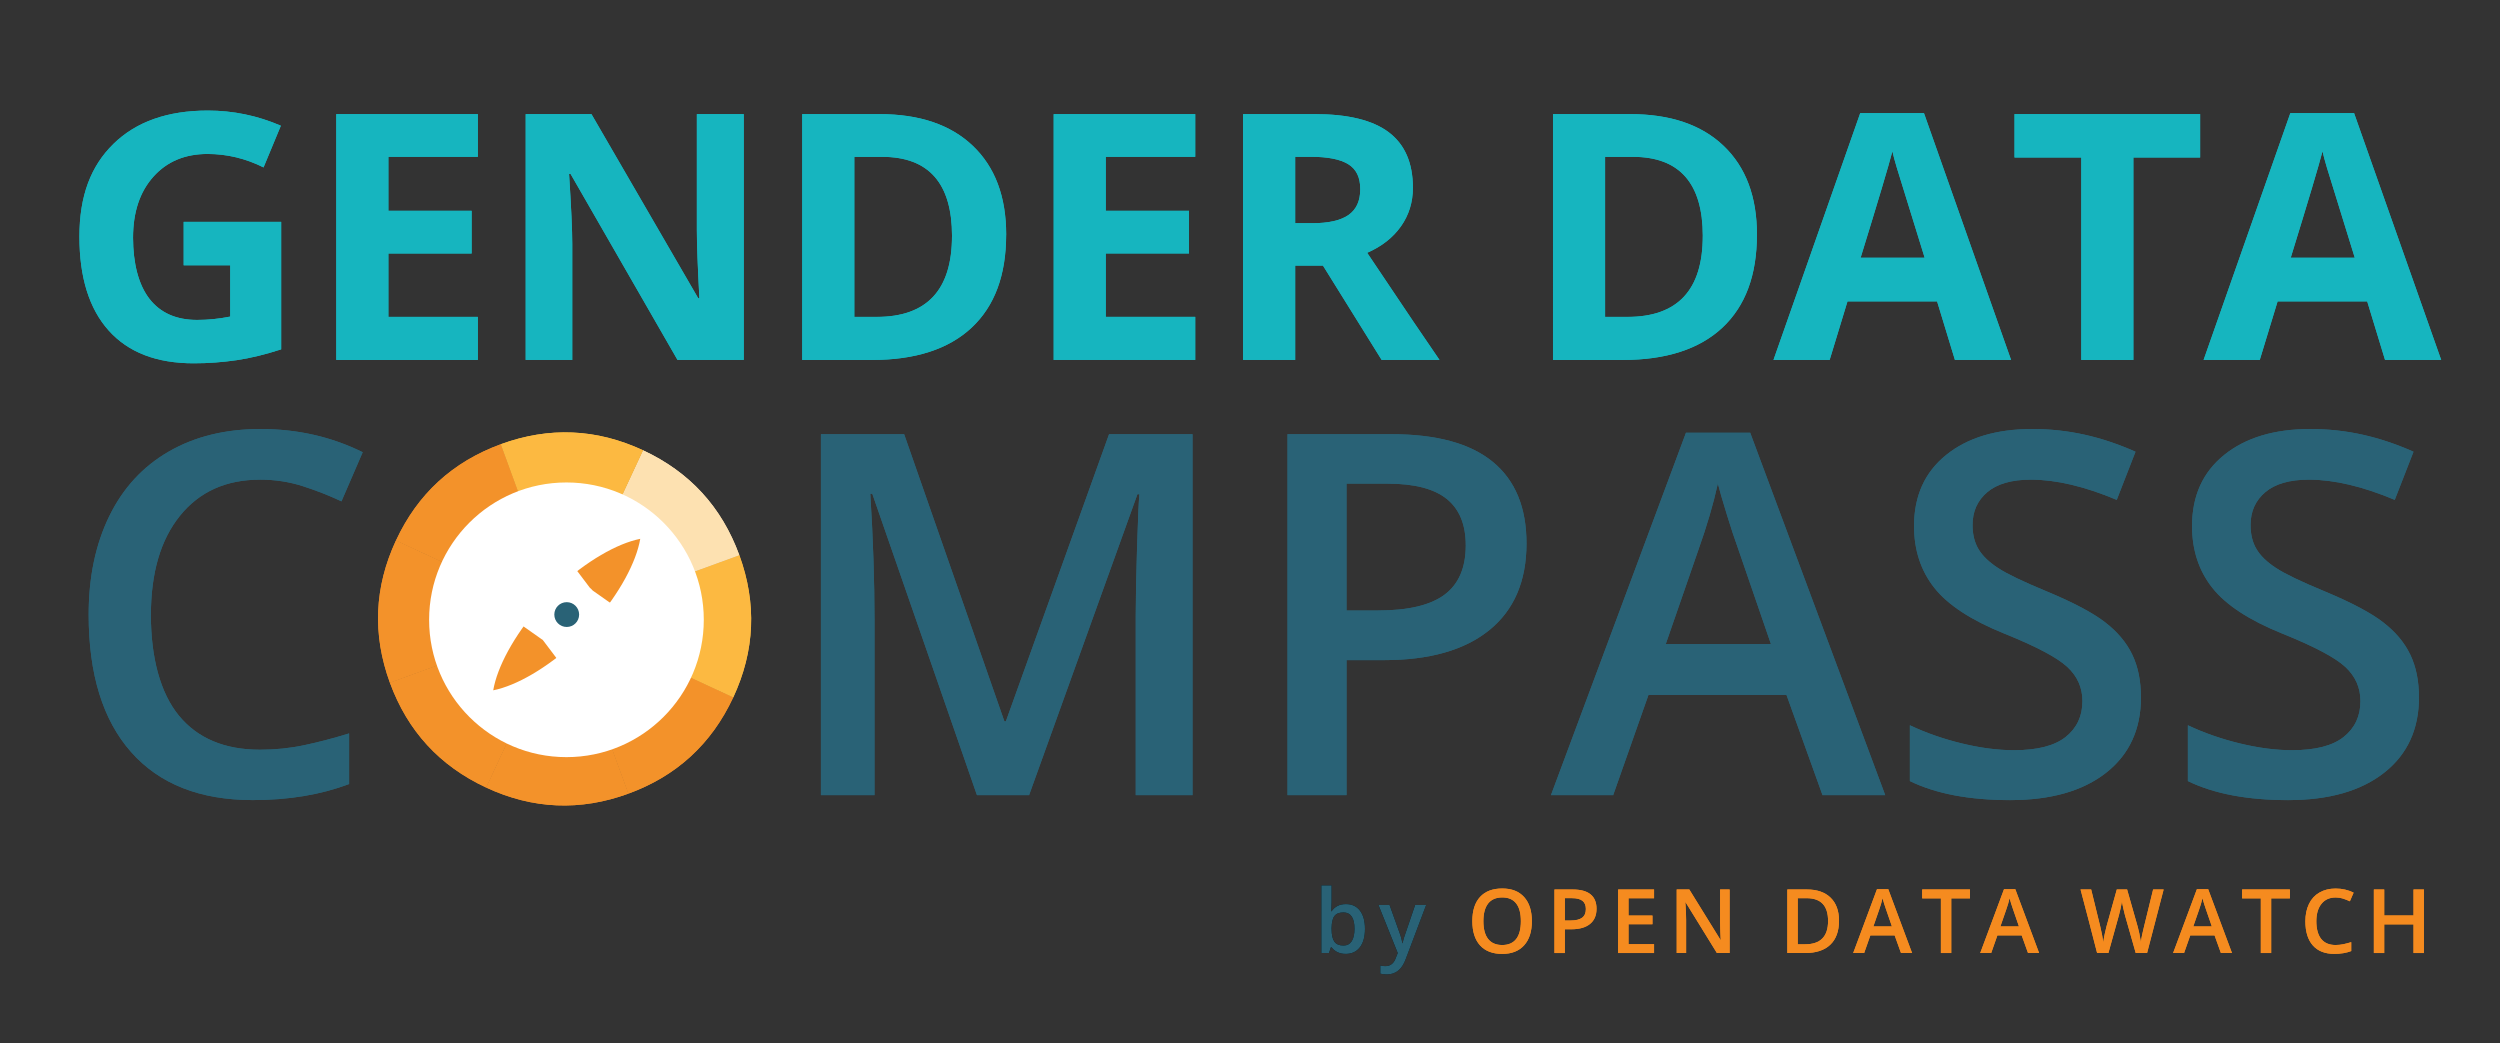 <?xml version="1.0" encoding="UTF-8"?><svg id="Layer_1" xmlns="http://www.w3.org/2000/svg" viewBox="0 0 922.72 384.96"><rect x="0" y="0" width="922.72" height="384.96" fill="#333333" stroke="none"/><defs><style>.cls-1{fill:#fff;}.cls-2{fill:#16b5bf;}.cls-3{fill:#fcb941;}.cls-4{fill:#f3922a;}.cls-5{fill:#f58b1f;}.cls-6{fill:#296276;}.cls-7{fill:#fde1b1;}</style></defs><path d="m496.77,333.69c2.21,0,3.94.8,5.17,2.41,1.24,1.6,1.85,3.86,1.85,6.75s-.63,5.17-1.88,6.79-2.99,2.43-5.21,2.43-3.99-.81-5.23-2.42h-.26l-.69,2.1h-2.82v-24.96h3.77v5.94c0,.44-.02,1.09-.06,1.96-.04.87-.07,1.42-.1,1.65h.16c1.2-1.76,2.96-2.65,5.29-2.65Zm-.98,3.08c-1.52,0-2.61.45-3.28,1.34-.67.89-1.01,2.39-1.03,4.48v.26c0,2.16.34,3.72,1.03,4.69.68.97,1.8,1.45,3.35,1.45,1.34,0,2.35-.53,3.04-1.59.69-1.06,1.03-2.59,1.03-4.59,0-4.03-1.38-6.05-4.14-6.05Z"/><path d="m508.76,334.01h4.11l3.61,10.06c.55,1.43.91,2.78,1.09,4.04h.13c.1-.59.27-1.3.53-2.14s1.61-4.83,4.07-11.96h4.07l-7.59,20.1c-1.38,3.69-3.68,5.53-6.9,5.53-.83,0-1.65-.09-2.44-.27v-2.98c.57.13,1.21.19,1.94.19,1.82,0,3.1-1.05,3.83-3.16l.66-1.67-7.12-17.74Z"/><path class="cls-5" d="m565.4,339.99c0,3.82-.95,6.79-2.86,8.9-1.91,2.12-4.61,3.18-8.11,3.18s-6.26-1.05-8.16-3.15c-1.9-2.1-2.85-5.09-2.85-8.96s.95-6.85,2.86-8.92c1.91-2.07,4.63-3.11,8.17-3.11s6.18,1.05,8.09,3.16,2.86,5.08,2.86,8.9Zm-17.9,0c0,2.89.58,5.08,1.75,6.57,1.17,1.49,2.89,2.24,5.18,2.24s4-.74,5.16-2.21c1.16-1.48,1.74-3.67,1.74-6.59s-.57-5.06-1.72-6.54c-1.15-1.49-2.86-2.23-5.14-2.23s-4.03.74-5.21,2.23c-1.17,1.49-1.76,3.67-1.76,6.54Z"/><path class="cls-5" d="m589.26,335.39c0,2.45-.8,4.33-2.41,5.63s-3.89,1.96-6.85,1.96h-2.44v8.78h-3.83v-23.45h6.75c2.93,0,5.13.6,6.59,1.8,1.46,1.2,2.19,2.96,2.19,5.29Zm-11.69,4.36h2.04c1.97,0,3.41-.34,4.33-1.03s1.38-1.75,1.38-3.21c0-1.35-.41-2.35-1.24-3.02-.82-.66-2.11-.99-3.85-.99h-2.66v8.25Z"/><path class="cls-5" d="m610.49,351.75h-13.27v-23.45h13.27v3.24h-9.43v6.38h8.84v3.21h-8.84v7.36h9.43v3.26Z"/><path class="cls-5" d="m638.39,351.75h-4.7l-11.53-18.69h-.13l.08,1.04c.15,1.99.22,3.81.22,5.45v12.19h-3.48v-23.45h4.65l11.5,18.59h.1c-.02-.25-.06-1.14-.13-2.69-.06-1.55-.1-2.75-.1-3.62v-12.29h3.51v23.45Z"/><path class="cls-5" d="m678.76,339.8c0,3.87-1.07,6.83-3.22,8.88-2.15,2.05-5.25,3.07-9.29,3.07h-6.56v-23.45h7.25c3.73,0,6.64,1.01,8.71,3.02s3.11,4.84,3.11,8.49Zm-4.04.13c0-5.62-2.62-8.42-7.88-8.42h-3.32v17.02h2.73c5.65,0,8.47-2.87,8.47-8.6Z"/><path class="cls-5" d="m701.63,351.75l-2.34-6.51h-8.97l-2.29,6.51h-4.04l8.78-23.55h4.17l8.78,23.55h-4.07Zm-3.35-9.82l-2.2-6.38c-.16-.43-.38-1.1-.67-2.02s-.48-1.59-.59-2.02c-.29,1.32-.71,2.75-1.27,4.32l-2.12,6.11h6.83Z"/><path class="cls-5" d="m720.19,351.75h-3.83v-20.17h-6.9v-3.29h17.63v3.29h-6.9v20.17Z"/><path class="cls-5" d="m748.52,351.75l-2.34-6.51h-8.97l-2.29,6.51h-4.04l8.78-23.55h4.17l8.78,23.55h-4.07Zm-3.35-9.82l-2.2-6.38c-.16-.43-.38-1.1-.67-2.02s-.48-1.59-.59-2.02c-.29,1.32-.71,2.75-1.27,4.32l-2.12,6.11h6.83Z"/><path class="cls-5" d="m792.44,351.75h-4.17l-3.98-13.99c-.17-.61-.38-1.49-.64-2.64-.26-1.15-.41-1.95-.46-2.4-.11.68-.28,1.57-.52,2.66s-.44,1.9-.6,2.44l-3.88,13.93h-4.17l-3.03-11.74-3.08-11.71h3.92l3.35,13.67c.52,2.19.9,4.13,1.12,5.81.12-.91.29-1.92.53-3.05s.45-2.03.64-2.73l3.82-13.7h3.8l3.92,13.77c.37,1.27.77,3.18,1.19,5.71.16-1.53.55-3.48,1.16-5.84l3.34-13.64h3.88l-6.11,23.45Z"/><path class="cls-5" d="m819.71,351.75l-2.34-6.51h-8.97l-2.29,6.51h-4.04l8.78-23.55h4.17l8.78,23.55h-4.07Zm-3.35-9.82l-2.2-6.38c-.16-.43-.38-1.1-.67-2.02s-.48-1.59-.59-2.02c-.29,1.32-.71,2.75-1.27,4.32l-2.12,6.11h6.83Z"/><path class="cls-5" d="m838.27,351.75h-3.83v-20.17h-6.9v-3.29h17.63v3.29h-6.9v20.17Z"/><path class="cls-5" d="m862.02,331.25c-2.2,0-3.94.78-5.2,2.34-1.26,1.56-1.89,3.72-1.89,6.47s.61,5.05,1.82,6.53c1.21,1.48,2.97,2.21,5.27,2.21.99,0,1.96-.1,2.89-.3.93-.2,1.9-.45,2.9-.76v3.29c-1.84.7-3.92,1.04-6.26,1.04-3.43,0-6.07-1.04-7.91-3.12-1.84-2.08-2.76-5.06-2.76-8.93,0-2.44.45-4.57,1.34-6.4.89-1.83,2.18-3.23,3.88-4.2,1.69-.97,3.67-1.46,5.95-1.46,2.4,0,4.61.5,6.64,1.51l-1.38,3.19c-.79-.37-1.63-.7-2.51-.99-.88-.28-1.81-.42-2.78-.42Z"/><path class="cls-5" d="m894.65,351.75h-3.85v-10.57h-10.81v10.57h-3.83v-23.45h3.83v9.59h10.81v-9.59h3.85v23.45Z"/><path class="cls-6" d="m95.97,177.03c-12.52,0-22.36,4.44-29.52,13.3-7.17,8.87-10.75,21.11-10.75,36.72s3.45,28.7,10.34,37.09c6.89,8.38,16.87,12.57,29.93,12.57,5.65,0,11.12-.56,16.4-1.69,5.28-1.12,10.78-2.57,16.49-4.33v18.68c-10.45,3.95-22.29,5.92-35.54,5.92-19.5,0-34.48-5.91-44.92-17.72-10.45-11.81-15.67-28.72-15.67-50.71,0-13.85,2.54-25.97,7.61-36.36,5.07-10.39,12.41-18.35,22.01-23.87,9.6-5.53,20.87-8.29,33.81-8.29,13.61,0,26.18,2.86,37.72,8.57l-7.84,18.13c-4.5-2.13-9.25-3.99-14.26-5.6-5.01-1.61-10.28-2.42-15.81-2.42Z"/><path class="cls-6" d="m360.58,293.48l-38.64-111.26h-.73c1.03,16.52,1.55,32.02,1.55,46.47v64.79h-19.77v-133.22h30.71l37,105.97h.55l38.09-105.97h30.8v133.22h-20.96v-65.88c0-6.62.17-15.25.5-25.88.33-10.63.62-17.07.87-19.32h-.73l-40,111.08h-19.23Z"/><path class="cls-6" d="m563.42,200.54c0,13.91-4.56,24.57-13.67,31.98-9.11,7.41-22.08,11.12-38.91,11.12h-13.85v49.84h-21.78v-133.22h38.36c16.64,0,29.11,3.4,37.41,10.21,8.29,6.8,12.44,16.83,12.44,30.07Zm-66.43,24.79h11.57c11.18,0,19.38-1.94,24.6-5.83,5.22-3.89,7.84-9.96,7.84-18.22,0-7.65-2.34-13.36-7.02-17.13-4.68-3.77-11.97-5.65-21.87-5.65h-15.13v46.84Z"/><path class="cls-6" d="m672.67,293.48l-13.3-37h-50.94l-13.03,37h-22.96l49.84-133.77h23.69l49.84,133.77h-23.14Zm-19.04-55.77l-12.48-36.27c-.91-2.43-2.17-6.26-3.78-11.48-1.61-5.22-2.72-9.05-3.33-11.48-1.64,7.47-4.04,15.64-7.2,24.51l-12.03,34.72h38.82Z"/><path class="cls-6" d="m790.21,257.31c0,11.85-4.28,21.14-12.85,27.88-8.56,6.74-20.38,10.11-35.45,10.11s-27.4-2.34-37-7.02v-20.59c6.07,2.86,12.53,5.1,19.36,6.74s13.2,2.46,19.09,2.46c8.62,0,14.99-1.64,19.09-4.92s6.15-7.68,6.15-13.21c0-4.98-1.88-9.2-5.65-12.67-3.77-3.46-11.54-7.56-23.33-12.3-12.15-4.92-20.72-10.54-25.7-16.86-4.98-6.32-7.47-13.91-7.47-22.78,0-11.12,3.95-19.86,11.85-26.24,7.9-6.38,18.5-9.57,31.8-9.57s25.45,2.79,38.09,8.38l-6.92,17.77c-11.85-4.98-22.42-7.47-31.71-7.47-7.05,0-12.39,1.54-16.04,4.6-3.64,3.07-5.47,7.12-5.47,12.16,0,3.46.73,6.42,2.19,8.88,1.46,2.46,3.86,4.78,7.2,6.97,3.34,2.19,9.35,5.07,18.04,8.66,9.78,4.07,16.95,7.87,21.5,11.39,4.56,3.52,7.9,7.5,10.02,11.94,2.13,4.44,3.19,9.66,3.19,15.67Z"/><path class="cls-6" d="m892.82,257.31c0,11.85-4.28,21.14-12.85,27.88-8.56,6.74-20.38,10.11-35.45,10.11s-27.4-2.34-37-7.02v-20.59c6.07,2.86,12.53,5.1,19.36,6.74s13.2,2.46,19.09,2.46c8.62,0,14.99-1.64,19.09-4.92s6.15-7.68,6.15-13.21c0-4.98-1.88-9.2-5.65-12.67-3.77-3.46-11.54-7.56-23.33-12.3-12.15-4.92-20.72-10.54-25.7-16.86-4.98-6.32-7.47-13.91-7.47-22.78,0-11.12,3.95-19.86,11.85-26.24,7.9-6.38,18.5-9.57,31.8-9.57s25.45,2.79,38.09,8.38l-6.92,17.77c-11.85-4.98-22.42-7.47-31.71-7.47-7.05,0-12.39,1.54-16.04,4.6-3.64,3.07-5.47,7.12-5.47,12.16,0,3.46.73,6.42,2.19,8.88,1.46,2.46,3.86,4.78,7.2,6.97,3.34,2.19,9.35,5.07,18.04,8.66,9.78,4.07,16.95,7.87,21.5,11.39,4.56,3.52,7.9,7.5,10.02,11.94,2.13,4.44,3.19,9.66,3.19,15.67Z"/><path class="cls-4" d="m208.39,228.44l23.54,64.49c-17.81,6.5-35.3,5.75-52.49-2.24l28.95-62.24Z"/><path class="cls-4" d="m208.39,228.44l62.24,28.95c-8,17.19-20.9,29.03-38.7,35.53l-23.54-64.49Z"/><path class="cls-3" d="m208.39,228.44l64.49-23.54c6.5,17.81,5.75,35.3-2.24,52.49l-62.24-28.95Z"/><path class="cls-4" d="m208.39,228.44l-62.24-28.95c8-17.19,20.9-29.03,38.7-35.53l23.54,64.49Z"/><path class="cls-4" d="m208.39,228.44l-64.49,23.54c-6.5-17.81-5.75-35.3,2.24-52.49l62.24,28.95Z"/><path class="cls-4" d="m208.39,228.44l-28.95,62.24c-17.19-8-29.03-20.9-35.53-38.7l64.49-23.54Z"/><path class="cls-7" d="m208.39,228.44l28.95-62.24c17.19,8,29.03,20.9,35.53,38.7l-64.49,23.54Z"/><path class="cls-3" d="m208.39,228.44l-23.54-64.49c17.81-6.5,35.3-5.75,52.49,2.24l-28.95,62.24Z"/><circle class="cls-1" cx="209.07" cy="228.76" r="50.69"/><path class="cls-2" d="m67.79,81.9h35.99v47.04c-5.83,1.9-11.33,3.24-16.48,4s-10.42,1.15-15.79,1.15c-13.69,0-24.15-4.02-31.37-12.07-7.22-8.05-10.83-19.6-10.83-34.66s4.19-26.06,12.57-34.26,19.99-12.29,34.85-12.29c9.31,0,18.29,1.86,26.93,5.59l-6.39,15.39c-6.62-3.31-13.51-4.96-20.67-4.96-8.32,0-14.98,2.79-19.98,8.38-5.01,5.59-7.51,13.09-7.51,22.53s2.02,17.37,6.05,22.56c4.03,5.19,9.9,7.79,17.59,7.79,4.01,0,8.09-.41,12.23-1.24v-18.93h-17.19v-16.01Z"/><path class="cls-2" d="m176.37,132.85h-52.25V42.12h52.25v15.76h-33.02v19.92h30.72v15.76h-30.72v23.4h33.02v15.89Z"/><path class="cls-2" d="m274.51,132.85h-24.45l-39.47-68.64h-.56c.79,12.12,1.18,20.77,1.18,25.94v42.7h-17.19V42.12h24.27l39.41,67.96h.43c-.62-11.79-.93-20.13-.93-25.01v-42.95h17.31v90.73Z"/><path class="cls-2" d="m371.36,86.62c0,14.94-4.25,26.38-12.75,34.32-8.5,7.94-20.78,11.92-36.83,11.92h-25.69V42.12h28.49c14.81,0,26.31,3.91,34.5,11.73,8.19,7.82,12.29,18.74,12.29,32.77Zm-19.98.5c0-19.49-8.61-29.23-25.82-29.23h-10.24v59.08h8.25c18.53,0,27.8-9.95,27.8-29.85Z"/><path class="cls-2" d="m441.15,132.85h-52.25V42.12h52.25v15.76h-33.02v19.92h30.72v15.76h-30.72v23.4h33.02v15.89Z"/><path class="cls-2" d="m478.04,98.03v34.82h-19.24V42.12h26.44c12.33,0,21.45,2.24,27.37,6.73,5.92,4.49,8.87,11.31,8.87,20.45,0,5.34-1.47,10.08-4.41,14.24-2.94,4.16-7.1,7.42-12.47,9.77,13.65,20.4,22.55,33.57,26.69,39.53h-21.35l-21.66-34.82h-10.24Zm0-15.64h6.21c6.08,0,10.57-1.01,13.47-3.04,2.9-2.03,4.34-5.21,4.34-9.56s-1.48-7.36-4.44-9.19c-2.96-1.82-7.54-2.73-13.75-2.73h-5.83v24.51Z"/><path class="cls-2" d="m648.46,86.62c0,14.94-4.25,26.38-12.75,34.32-8.5,7.94-20.78,11.92-36.83,11.92h-25.69V42.12h28.48c14.81,0,26.31,3.91,34.5,11.73,8.19,7.82,12.29,18.74,12.29,32.77Zm-19.98.5c0-19.49-8.61-29.23-25.82-29.23h-10.24v59.08h8.25c18.53,0,27.8-9.95,27.8-29.85Z"/><path class="cls-2" d="m721.54,132.85l-6.58-21.6h-33.08l-6.58,21.6h-20.73l32.02-91.1h23.52l32.15,91.1h-20.73Zm-11.17-37.73c-6.08-19.57-9.51-30.64-10.27-33.2-.77-2.56-1.31-4.59-1.64-6.08-1.37,5.3-5.28,18.39-11.73,39.28h23.65Z"/><path class="cls-2" d="m787.41,132.85h-19.24V58.13h-24.64v-16.01h68.51v16.01h-24.64v74.72Z"/><path class="cls-2" d="m880.29,132.85l-6.58-21.6h-33.08l-6.58,21.6h-20.73l32.02-91.1h23.52l32.15,91.1h-20.73Zm-11.17-37.73c-6.08-19.57-9.51-30.64-10.27-33.2-.77-2.56-1.31-4.59-1.64-6.08-1.37,5.3-5.28,18.39-11.73,39.28h23.65Z"/><path class="cls-4" d="m199.71,223.07s-.03.04-.05.06c-.19.2-.37.41-.54.62-9.49,11.04-15.6,22.4-17.07,31.01l-.02.03s.01,0,.02,0c0,0,0,.01,0,.02l.02-.03c8.57-1.73,19.74-8.17,30.49-17.99.21-.17.41-.36.61-.56.02-.02.04-.03.06-.05h0s.05-.05.07-.07c3.64-3.75,3.57-9.73-.16-13.35-3.73-3.62-9.71-3.51-13.35.24-.02.02-.04.05-.07.07h0Z"/><path class="cls-4" d="m218.64,230.59s.03-.04.05-.06c.19-.2.37-.41.54-.62,9.49-11.04,15.6-22.4,17.07-31.01l.02-.03s-.01,0-.02,0c0,0,0-.01,0-.02l-.02.03c-8.57,1.73-19.74,8.17-30.49,17.99-.21.17-.41.36-.61.56-.02.02-.04.03-.06.05h0s-.05.05-.07.07c-3.64,3.75-3.57,9.73.16,13.35,3.73,3.62,9.71,3.51,13.35-.24.02-.02.04-.05.07-.07h0Z"/><path class="cls-1" d="m199.45,218.17l-11.93,9.02,12.69,8.94v-.08s.01.01.02.02l9.34,12.36,8.89-12.62v.02s12.38-9.36,12.38-9.36l-12.08-8.51c-.18-.19-.35-.39-.54-.58-.17-.16-.34-.3-.51-.45l-8.85-11.71-8.38,11.9c-.2.18-.41.36-.6.56-.15.16-.28.32-.42.49Z"/><circle class="cls-6" cx="209.17" cy="226.83" r="4.58"/><path class="cls-6" d="m496.77,333.69c2.21,0,3.94.8,5.17,2.41s1.85,3.86,1.85,6.75-.63,5.17-1.88,6.79c-1.25,1.62-2.99,2.43-5.21,2.43s-3.99-.81-5.23-2.42h-.26l-.69,2.1h-2.82v-24.96h3.77v5.94c0,.44-.02,1.09-.06,1.96s-.08,1.42-.1,1.65h.16c1.2-1.76,2.96-2.65,5.3-2.65Zm-.98,3.08c-1.52,0-2.61.45-3.28,1.34-.67.89-1.01,2.39-1.04,4.48v.26c0,2.16.34,3.72,1.03,4.69.68.97,1.8,1.45,3.35,1.45,1.34,0,2.35-.53,3.04-1.59s1.04-2.59,1.04-4.59c0-4.03-1.38-6.05-4.14-6.05Z"/><path class="cls-6" d="m508.76,334.01h4.11l3.61,10.06c.55,1.43.91,2.78,1.09,4.04h.13c.1-.59.27-1.3.53-2.14.26-.84,1.62-4.83,4.08-11.96h4.07l-7.59,20.1c-1.38,3.69-3.68,5.53-6.9,5.53-.83,0-1.65-.09-2.44-.27v-2.98c.57.13,1.21.19,1.94.19,1.82,0,3.1-1.05,3.83-3.16l.66-1.67-7.12-17.74Z"/><path class="cls-5" d="m565.4,339.99c0,3.82-.95,6.79-2.86,8.91-1.91,2.12-4.61,3.18-8.11,3.18s-6.26-1.05-8.16-3.15-2.85-5.09-2.85-8.96.95-6.84,2.86-8.92,4.63-3.11,8.17-3.11,6.18,1.05,8.08,3.16,2.86,5.07,2.86,8.9Zm-17.9,0c0,2.89.58,5.08,1.75,6.57,1.16,1.49,2.89,2.24,5.18,2.24s4-.74,5.16-2.21c1.16-1.48,1.74-3.67,1.74-6.59s-.58-5.06-1.72-6.54c-1.15-1.49-2.86-2.23-5.14-2.23s-4.04.74-5.21,2.23c-1.17,1.49-1.76,3.67-1.76,6.54Z"/><path class="cls-5" d="m589.26,335.39c0,2.45-.8,4.33-2.41,5.63-1.6,1.31-3.89,1.96-6.85,1.96h-2.44v8.77h-3.83v-23.45h6.75c2.93,0,5.13.6,6.58,1.8,1.46,1.2,2.19,2.96,2.19,5.3Zm-11.69,4.36h2.04c1.97,0,3.41-.34,4.33-1.03.92-.68,1.38-1.75,1.38-3.21,0-1.35-.41-2.35-1.24-3.02-.82-.66-2.11-.99-3.85-.99h-2.66v8.25Z"/><path class="cls-5" d="m610.5,351.75h-13.27v-23.45h13.27v3.24h-9.43v6.38h8.84v3.21h-8.84v7.36h9.43v3.26Z"/><path class="cls-5" d="m638.39,351.75h-4.7l-11.53-18.69h-.13l.08,1.04c.15,1.99.22,3.81.22,5.46v12.19h-3.48v-23.45h4.65l11.5,18.59h.1c-.02-.25-.06-1.14-.13-2.69-.07-1.55-.1-2.75-.1-3.62v-12.29h3.51v23.45Z"/><path class="cls-5" d="m678.76,339.8c0,3.87-1.08,6.83-3.23,8.88-2.15,2.05-5.25,3.07-9.29,3.07h-6.56v-23.45h7.25c3.73,0,6.64,1.01,8.71,3.02,2.07,2.01,3.11,4.84,3.11,8.49Zm-4.04.13c0-5.61-2.63-8.42-7.88-8.42h-3.32v17.02h2.73c5.65,0,8.47-2.87,8.47-8.6Z"/><path class="cls-5" d="m701.64,351.75l-2.34-6.51h-8.97l-2.29,6.51h-4.04l8.77-23.55h4.17l8.78,23.55h-4.07Zm-3.35-9.82l-2.2-6.39c-.16-.43-.38-1.1-.67-2.02-.28-.92-.48-1.59-.59-2.02-.29,1.31-.71,2.75-1.27,4.31l-2.12,6.11h6.83Z"/><path class="cls-5" d="m720.19,351.75h-3.83v-20.17h-6.9v-3.29h17.63v3.29h-6.9v20.17Z"/><path class="cls-5" d="m748.52,351.75l-2.34-6.51h-8.97l-2.29,6.51h-4.04l8.77-23.55h4.17l8.78,23.55h-4.07Zm-3.35-9.82l-2.2-6.39c-.16-.43-.38-1.1-.67-2.02-.28-.92-.48-1.59-.59-2.02-.29,1.31-.71,2.75-1.27,4.31l-2.12,6.11h6.83Z"/><path class="cls-5" d="m792.44,351.75h-4.17l-3.98-13.99c-.17-.61-.38-1.49-.64-2.64-.26-1.15-.41-1.95-.47-2.4-.11.68-.28,1.57-.52,2.66-.24,1.09-.44,1.9-.6,2.44l-3.88,13.92h-4.17l-3.03-11.74-3.08-11.71h3.92l3.35,13.67c.52,2.19.9,4.13,1.12,5.81.12-.91.29-1.93.53-3.05.24-1.12.45-2.03.64-2.73l3.82-13.7h3.8l3.91,13.76c.38,1.27.77,3.18,1.19,5.71.16-1.53.55-3.48,1.16-5.84l3.34-13.64h3.88l-6.11,23.45Z"/><path class="cls-5" d="m819.71,351.75l-2.34-6.51h-8.97l-2.29,6.51h-4.04l8.77-23.55h4.17l8.78,23.55h-4.07Zm-3.35-9.82l-2.2-6.39c-.16-.43-.38-1.1-.67-2.02-.28-.92-.48-1.59-.59-2.02-.29,1.31-.71,2.75-1.27,4.31l-2.12,6.11h6.83Z"/><path class="cls-5" d="m838.27,351.75h-3.83v-20.17h-6.9v-3.29h17.63v3.29h-6.9v20.17Z"/><path class="cls-5" d="m862.03,331.25c-2.2,0-3.94.78-5.2,2.34s-1.89,3.72-1.89,6.46.61,5.05,1.82,6.53c1.21,1.48,2.97,2.21,5.27,2.21,1,0,1.96-.1,2.89-.3.93-.2,1.9-.45,2.9-.76v3.29c-1.84.7-3.93,1.04-6.26,1.04-3.43,0-6.07-1.04-7.91-3.12-1.84-2.08-2.76-5.06-2.76-8.93,0-2.44.45-4.57,1.34-6.4.89-1.83,2.18-3.23,3.87-4.2,1.69-.97,3.67-1.46,5.95-1.46,2.4,0,4.61.5,6.64,1.51l-1.38,3.19c-.79-.37-1.63-.7-2.51-.99s-1.81-.43-2.78-.43Z"/><path class="cls-5" d="m894.65,351.75h-3.85v-10.57h-10.81v10.57h-3.83v-23.45h3.83v9.59h10.81v-9.59h3.85v23.45Z"/><path class="cls-6" d="m95.96,177.03c-12.52,0-22.36,4.44-29.52,13.3-7.17,8.87-10.75,21.11-10.75,36.72s3.45,28.7,10.34,37.09c6.89,8.38,16.87,12.58,29.93,12.58,5.65,0,11.12-.56,16.4-1.69,5.28-1.12,10.78-2.57,16.49-4.33v18.68c-10.45,3.95-22.29,5.92-35.54,5.92-19.5,0-34.47-5.91-44.92-17.72-10.45-11.81-15.67-28.72-15.67-50.71,0-13.85,2.54-25.97,7.61-36.36,5.07-10.39,12.41-18.34,22.01-23.87,9.6-5.53,20.87-8.29,33.8-8.29,13.61,0,26.18,2.85,37.72,8.56l-7.84,18.13c-4.5-2.13-9.25-3.99-14.26-5.6s-10.28-2.42-15.81-2.42Z"/><path class="cls-6" d="m360.58,293.48l-38.63-111.26h-.73c1.03,16.52,1.55,32.01,1.55,46.47v64.79h-19.77v-133.22h30.71l37,105.97h.55l38.09-105.97h30.8v133.22h-20.96v-65.88c0-6.62.17-15.25.5-25.88.33-10.63.62-17.07.86-19.32h-.73l-40,111.08h-19.23Z"/><path class="cls-6" d="m563.41,200.54c0,13.91-4.56,24.57-13.67,31.98-9.11,7.41-22.08,11.12-38.91,11.12h-13.85v49.84h-21.78v-133.22h38.36c16.64,0,29.11,3.4,37.4,10.21,8.29,6.8,12.44,16.83,12.44,30.07Zm-66.43,24.79h11.57c11.18,0,19.38-1.94,24.6-5.83,5.22-3.89,7.84-9.96,7.84-18.22,0-7.65-2.34-13.36-7.02-17.13-4.68-3.77-11.97-5.65-21.87-5.65h-15.12v46.84Z"/><path class="cls-6" d="m672.67,293.48l-13.3-37h-50.94l-13.03,37h-22.96l49.84-133.77h23.69l49.84,133.77h-23.15Zm-19.04-55.77l-12.48-36.27c-.91-2.43-2.17-6.26-3.78-11.48-1.61-5.22-2.72-9.05-3.33-11.48-1.64,7.47-4.04,15.64-7.2,24.51l-12.03,34.72h38.82Z"/><path class="cls-6" d="m790.21,257.31c0,11.84-4.28,21.14-12.85,27.88-8.56,6.74-20.38,10.12-35.45,10.12s-27.4-2.34-37-7.02v-20.59c6.07,2.86,12.53,5.1,19.36,6.74,6.84,1.64,13.2,2.46,19.09,2.46,8.62,0,14.99-1.64,19.09-4.92,4.1-3.28,6.15-7.68,6.15-13.21,0-4.98-1.88-9.2-5.65-12.67-3.77-3.46-11.54-7.56-23.33-12.3-12.15-4.92-20.71-10.54-25.7-16.86-4.98-6.32-7.47-13.91-7.47-22.78,0-11.12,3.95-19.86,11.85-26.24,7.9-6.38,18.5-9.57,31.8-9.57s25.45,2.79,38.09,8.38l-6.93,17.77c-11.85-4.98-22.42-7.47-31.71-7.47-7.05,0-12.39,1.54-16.04,4.6-3.65,3.07-5.47,7.12-5.47,12.17,0,3.46.73,6.42,2.19,8.88,1.46,2.46,3.86,4.78,7.2,6.97,3.34,2.19,9.35,5.07,18.04,8.66,9.78,4.07,16.95,7.87,21.51,11.39,4.56,3.52,7.9,7.5,10.02,11.94,2.12,4.44,3.19,9.66,3.19,15.67Z"/><path class="cls-6" d="m892.82,257.31c0,11.84-4.28,21.14-12.85,27.88-8.56,6.74-20.38,10.12-35.45,10.12s-27.4-2.34-37-7.02v-20.59c6.07,2.86,12.53,5.1,19.36,6.74,6.84,1.64,13.2,2.46,19.09,2.46,8.62,0,14.99-1.64,19.09-4.92,4.1-3.28,6.15-7.68,6.15-13.21,0-4.98-1.88-9.2-5.65-12.67-3.77-3.46-11.54-7.56-23.33-12.3-12.15-4.92-20.71-10.54-25.7-16.86-4.98-6.32-7.47-13.91-7.47-22.78,0-11.12,3.95-19.86,11.85-26.24,7.9-6.38,18.5-9.57,31.8-9.57s25.45,2.79,38.09,8.38l-6.93,17.77c-11.85-4.98-22.42-7.47-31.71-7.47-7.05,0-12.39,1.54-16.04,4.6-3.65,3.07-5.47,7.12-5.47,12.17,0,3.46.73,6.42,2.19,8.88,1.46,2.46,3.86,4.78,7.2,6.97,3.34,2.19,9.35,5.07,18.04,8.66,9.78,4.07,16.95,7.87,21.51,11.39,4.56,3.52,7.9,7.5,10.02,11.94,2.12,4.44,3.19,9.66,3.19,15.67Z"/><path class="cls-2" d="m67.79,81.9h35.99v47.04c-5.83,1.9-11.33,3.24-16.48,4-5.15.76-10.42,1.15-15.79,1.15-13.7,0-24.15-4.02-31.37-12.07-7.22-8.05-10.83-19.6-10.83-34.66s4.19-26.07,12.57-34.26c8.38-8.19,19.99-12.29,34.85-12.29,9.31,0,18.29,1.86,26.93,5.59l-6.39,15.39c-6.62-3.31-13.51-4.97-20.67-4.97-8.32,0-14.98,2.79-19.98,8.38-5.01,5.59-7.51,13.1-7.51,22.53s2.02,17.37,6.05,22.56,9.9,7.79,17.59,7.79c4.01,0,8.09-.41,12.23-1.24v-18.93h-17.19v-16.01Z"/><path class="cls-2" d="m176.37,132.85h-52.25V42.12h52.25v15.76h-33.02v19.92h30.72v15.76h-30.72v23.4h33.02v15.89Z"/><path class="cls-2" d="m274.52,132.85h-24.45l-39.47-68.64h-.56c.79,12.12,1.18,20.77,1.18,25.94v42.7h-17.19V42.12h24.26l39.41,67.96h.43c-.62-11.79-.93-20.13-.93-25.01v-42.94h17.31v90.73Z"/><path class="cls-2" d="m371.36,86.61c0,14.94-4.25,26.37-12.75,34.32-8.5,7.94-20.78,11.92-36.83,11.92h-25.69V42.12h28.49c14.81,0,26.31,3.91,34.51,11.73,8.19,7.82,12.29,18.74,12.29,32.77Zm-19.98.5c0-19.49-8.61-29.23-25.82-29.23h-10.24v59.08h8.25c18.54,0,27.8-9.95,27.8-29.85Z"/><path class="cls-2" d="m441.15,132.85h-52.25V42.12h52.25v15.76h-33.02v19.92h30.72v15.76h-30.72v23.4h33.02v15.89Z"/><path class="cls-2" d="m478.04,98.03v34.82h-19.24V42.12h26.44c12.33,0,21.45,2.24,27.37,6.73,5.92,4.49,8.88,11.31,8.88,20.45,0,5.34-1.47,10.08-4.41,14.24-2.94,4.16-7.1,7.42-12.47,9.77,13.65,20.4,22.55,33.57,26.69,39.53h-21.35l-21.66-34.82h-10.24Zm0-15.64h6.21c6.08,0,10.57-1.01,13.47-3.04,2.9-2.03,4.34-5.21,4.34-9.56s-1.48-7.36-4.44-9.19c-2.96-1.82-7.54-2.73-13.75-2.73h-5.83v24.51Z"/><path class="cls-2" d="m648.46,86.61c0,14.94-4.25,26.37-12.75,34.32-8.5,7.94-20.78,11.92-36.83,11.92h-25.69V42.12h28.49c14.81,0,26.31,3.91,34.51,11.73,8.19,7.82,12.29,18.74,12.29,32.77Zm-19.98.5c0-19.49-8.61-29.23-25.82-29.23h-10.24v59.08h8.25c18.54,0,27.8-9.95,27.8-29.85Z"/><path class="cls-2" d="m721.54,132.85l-6.58-21.6h-33.08l-6.58,21.6h-20.73l32.02-91.1h23.52l32.15,91.1h-20.73Zm-11.17-37.73c-6.08-19.57-9.51-30.64-10.27-33.2-.77-2.57-1.31-4.59-1.64-6.08-1.37,5.3-5.28,18.39-11.73,39.28h23.65Z"/><path class="cls-2" d="m787.42,132.85h-19.24V58.13h-24.64v-16.01h68.51v16.01h-24.64v74.72Z"/><path class="cls-2" d="m880.29,132.85l-6.58-21.6h-33.08l-6.58,21.6h-20.73l32.02-91.1h23.52l32.15,91.1h-20.73Zm-11.17-37.73c-6.08-19.57-9.51-30.64-10.27-33.2s-1.31-4.59-1.64-6.08c-1.37,5.3-5.28,18.39-11.73,39.28h23.65Z"/><path class="cls-4" d="m208.39,228.44l23.54,64.49c-17.81,6.5-35.3,5.75-52.49-2.24l28.95-62.24Z"/><path class="cls-4" d="m208.39,228.44l62.24,28.95c-8,17.19-20.9,29.03-38.7,35.53l-23.54-64.49Z"/><path class="cls-3" d="m208.39,228.44l64.49-23.54c6.5,17.81,5.75,35.3-2.24,52.49l-62.24-28.95Z"/><path class="cls-4" d="m208.39,228.44l-62.24-28.95c8-17.19,20.9-29.03,38.7-35.53l23.54,64.49Z"/><path class="cls-4" d="m208.39,228.44l-64.49,23.54c-6.5-17.81-5.75-35.3,2.24-52.49l62.24,28.95Z"/><path class="cls-4" d="m208.39,228.44l-28.95,62.24c-17.19-8-29.03-20.9-35.53-38.7l64.49-23.54Z"/><path class="cls-7" d="m208.39,228.44l28.95-62.24c17.19,8,29.03,20.9,35.53,38.7l-64.49,23.54Z"/><path class="cls-3" d="m208.39,228.44l-23.54-64.49c17.81-6.5,35.3-5.75,52.49,2.24l-28.95,62.24Z"/><circle class="cls-1" cx="209.07" cy="228.76" r="50.69"/><path class="cls-4" d="m199.71,223.07s-.03.04-.05.06c-.19.2-.37.41-.54.62-9.49,11.04-15.6,22.4-17.07,31.01l-.02.03s.01,0,.02,0c0,0,0,.01,0,.02l.02-.03c8.57-1.73,19.74-8.17,30.49-17.99.21-.17.41-.36.61-.56.02-.02.04-.03.06-.05h0s.05-.05.07-.07c3.64-3.75,3.57-9.73-.16-13.35-3.73-3.62-9.71-3.51-13.35.24-.02.02-.04.05-.07.07h0Z"/><path class="cls-4" d="m218.64,230.59s.03-.04.05-.06c.19-.2.37-.41.54-.62,9.49-11.04,15.6-22.4,17.07-31.01l.02-.03s-.01,0-.02,0c0,0,0-.01,0-.02l-.02.03c-8.57,1.73-19.74,8.17-30.49,17.99-.21.17-.41.36-.61.56-.02.02-.04.03-.06.05h0s-.05.05-.07.07c-3.64,3.75-3.57,9.73.16,13.35,3.73,3.62,9.71,3.51,13.35-.24.02-.02.04-.05.07-.07h0Z"/><path class="cls-1" d="m199.45,218.17l-11.93,9.02,12.69,8.94v-.08s.01.01.02.02l9.34,12.36,8.89-12.62v.02s12.38-9.36,12.38-9.36l-12.08-8.51c-.18-.19-.35-.39-.54-.58-.17-.16-.34-.3-.51-.45l-8.85-11.71-8.38,11.9c-.2.18-.41.36-.6.56-.15.16-.28.32-.42.49Z"/><circle class="cls-6" cx="209.17" cy="226.83" r="4.58"/></svg>